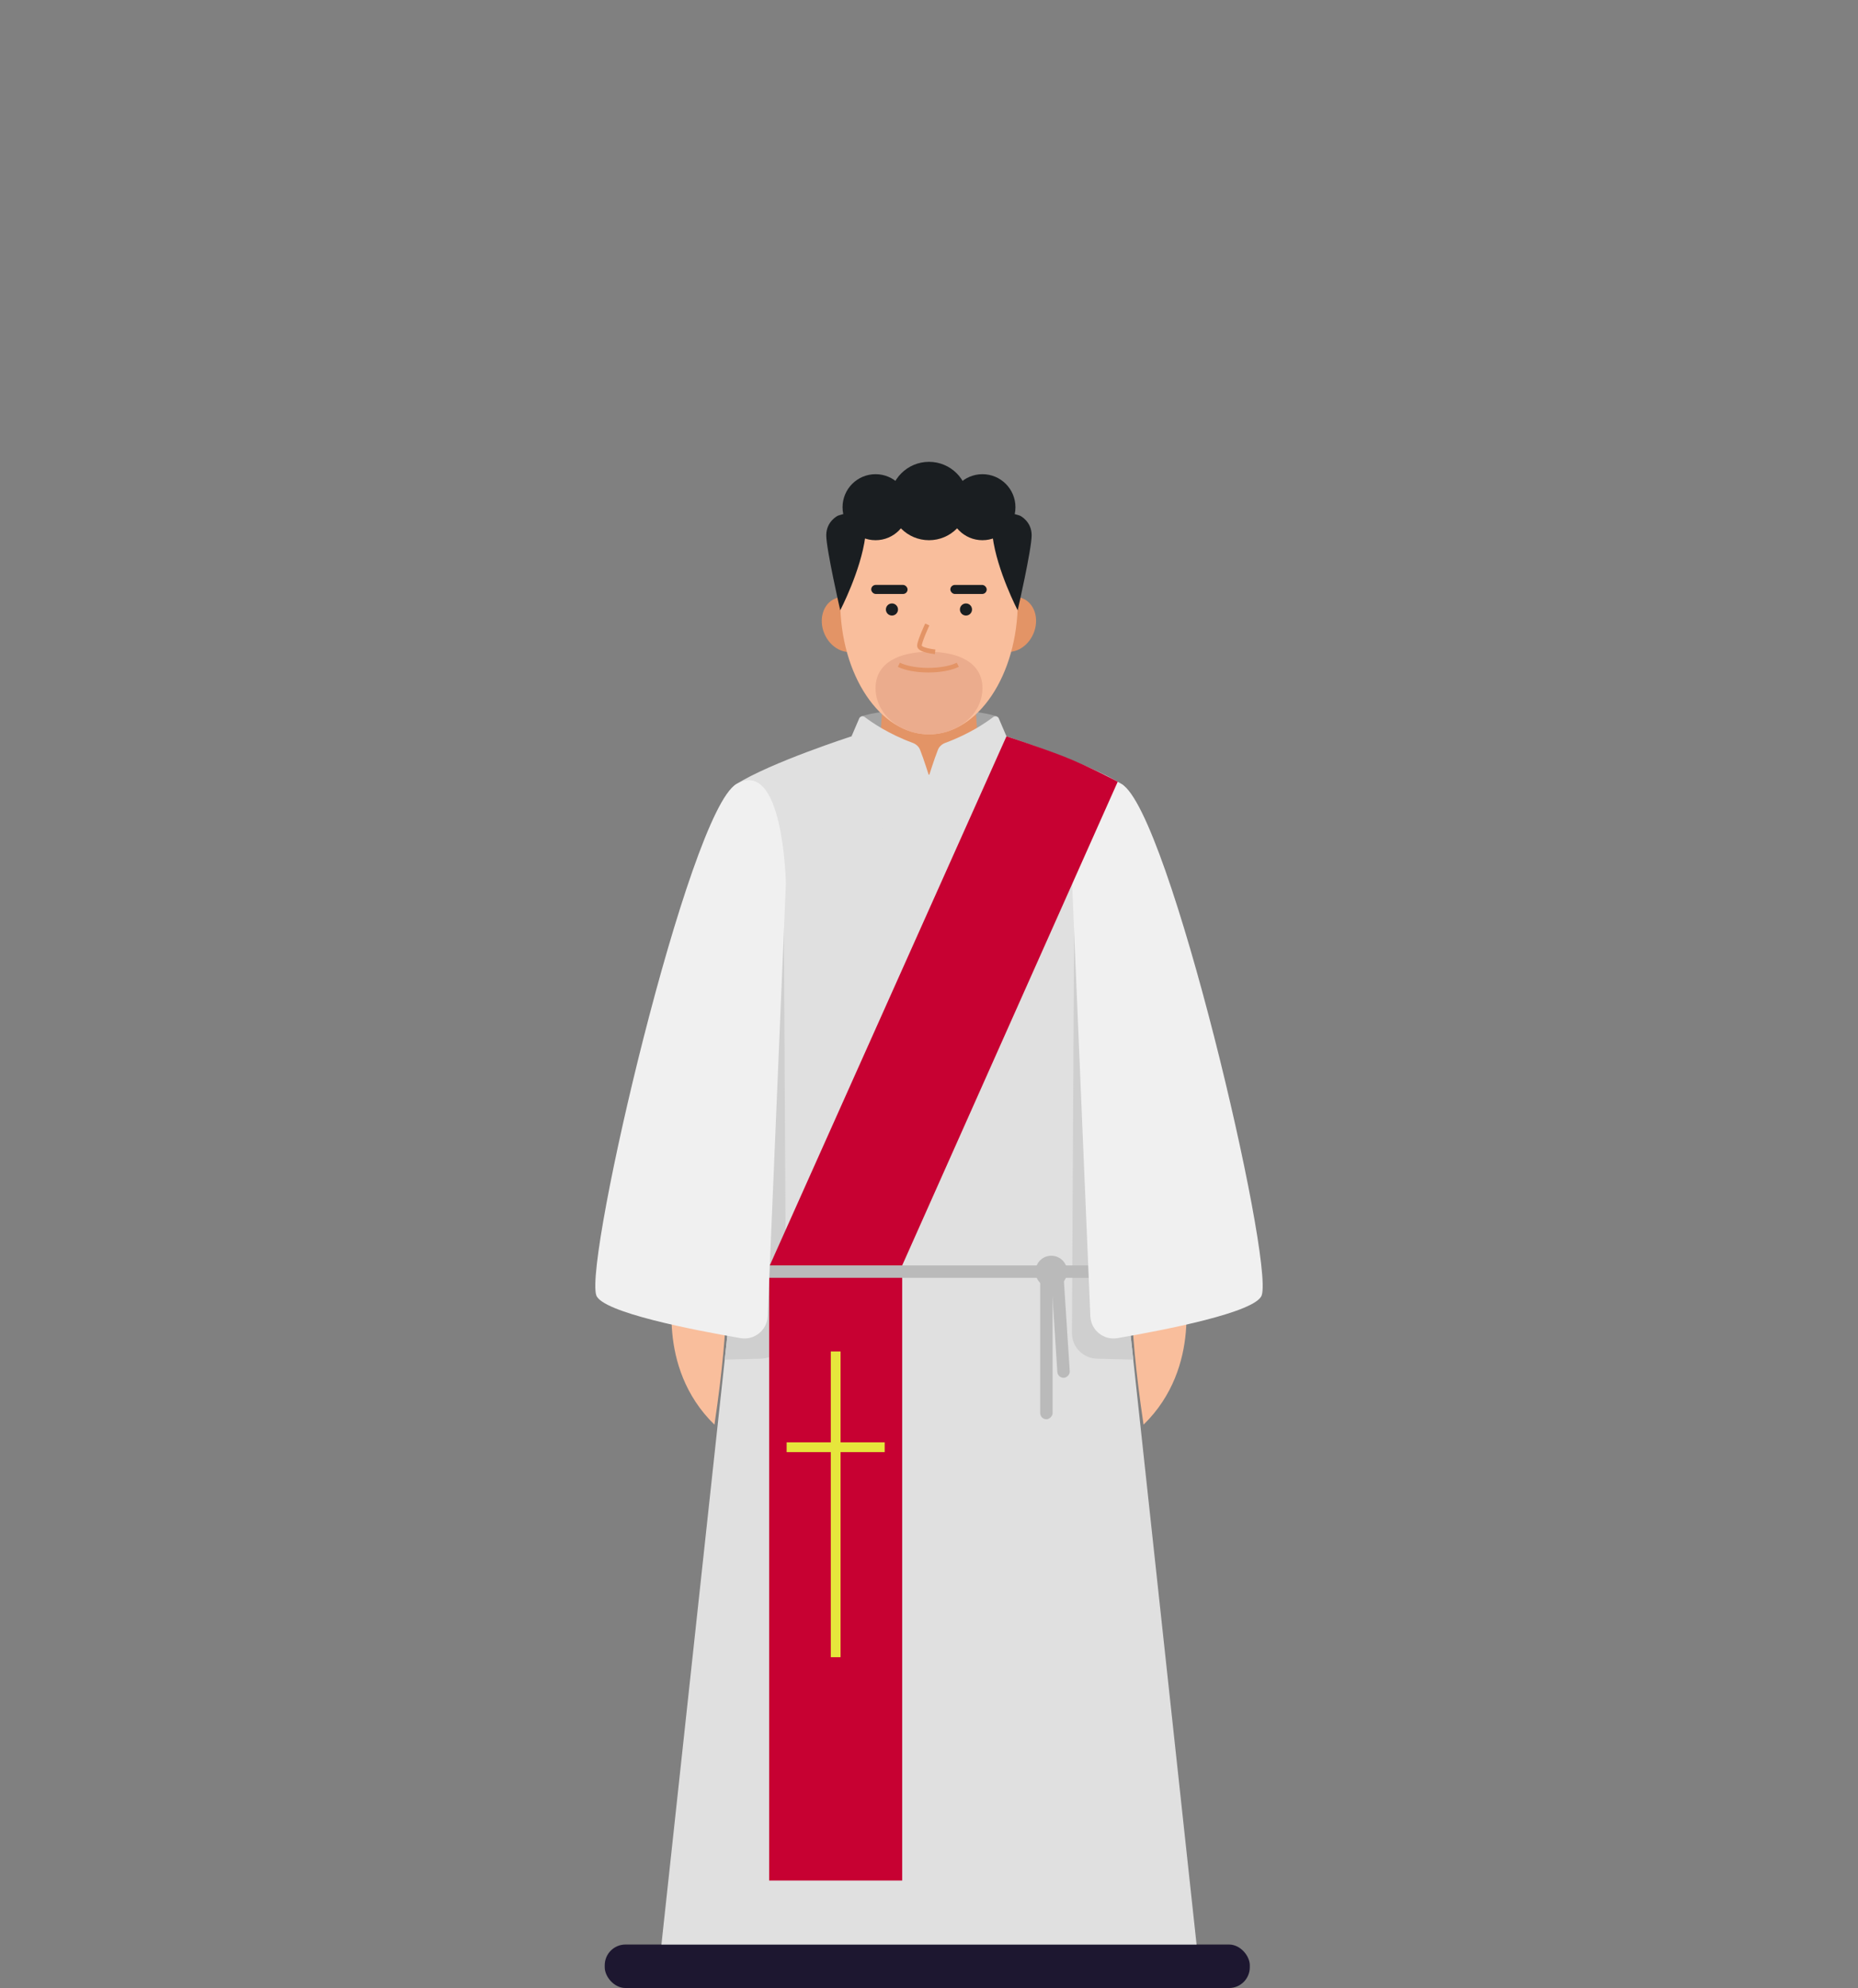 <?xml version="1.0" encoding="UTF-8"?>
<svg id="b" data-name="Warstwa 1" xmlns="http://www.w3.org/2000/svg" viewBox="0 0 1080 1155.18">
  <rect x="0" y="0" width="1080" height="1155.18" fill="#808080" stroke="none"/>
  <path d="m579.26,416.21s-5.72-2.04-16.17-2.93c-10.44-.89-.39,23.61-.39,23.61,0,0,18.22-14.75,16.56-20.68Z" fill="#a3a3a3"/>
  <path d="m500.74,416.21s5.72-2.04,16.17-2.93c10.44-.89.39,23.61.39,23.61,0,0-18.22-14.75-16.56-20.68Z" fill="#a3a3a3"/>
  <rect x="351.51" y="1129.91" width="374.96" height="25.27" rx="12.06" ry="12.06" fill="#1d1730"/>
  <polygon points="570.89 468.85 509.06 468.85 514.06 392.84 565.89 392.84 570.89 468.85" fill="#e39466"/>
  <polygon points="540 1129.91 540 450.16 458.06 450.16 384.47 1129.91 540 1129.91" fill="#e0e0e0"/>
  <path d="m494.97,427.85l4.5-10.49c.5-1.15,2.1-1.53,3.15-.73,4.08,3.11,13.89,9.88,27.88,15.02,2.02.74,3.61,2.22,4.33,4.08,2.2,5.58,5.16,15.02,5.16,15.02,0,0-21.48,1.86-45.03-22.91Z" fill="#e0e0e0"/>
  <path d="m494.97,427.85s-46.79,15.09-67.06,27.83c-17.58,11.05,33.24,93.93,33.24,93.93l74.36-98.85-40.54-22.91Z" fill="#e0e0e0"/>
  <path d="m421.26,790.04l21.14-.55c8.03-.21,14.45-6.74,14.52-14.77l-1.26-234.4-4.49-31.59-15.94,152.23-13.98,129.09Z" fill="#cfcfcf"/>
  <polygon points="540 1129.91 540 450.16 621.94 450.16 695.53 1129.91 540 1129.91" fill="#e0e0e0"/>
  <path d="m585.03,427.85l-4.5-10.49c-.5-1.15-2.1-1.53-3.15-.73-4.08,3.11-13.89,9.88-27.88,15.02-2.02.74-3.61,2.22-4.33,4.08-2.2,5.58-5.16,15.02-5.16,15.02,0,0,21.48,1.86,45.03-22.91Z" fill="#e0e0e0"/>
  <path d="m585.03,427.85s46.79,15.09,67.06,27.83c17.58,11.05-33.24,93.93-33.24,93.93l-74.36-98.85,40.54-22.91Z" fill="#e0e0e0"/>
  <path d="m658.74,790.04l-21.14-.55c-8.03-.21-14.45-6.74-14.52-14.77l1.26-234.4,4.49-31.59,15.94,152.23,13.98,129.09Z" fill="#cfcfcf"/>
  <rect x="447.08" y="738.94" width="77.33" height="353.78" fill="#c70132"/>
  <g>
    <rect x="482.91" y="785.28" width="5.67" height="177.67" fill="#e6e63c"/>
    <rect x="482.91" y="812.44" width="5.67" height="57" transform="translate(1326.69 355.2) rotate(90)" fill="#e6e63c"/>
  </g>
  <g>
    <rect x="424.22" y="735.28" width="231.57" height="7.22" rx="3.61" ry="3.61" fill="#bababa"/>
    <rect x="564.7" y="777.54" width="87.08" height="7.22" rx="3.61" ry="3.61" transform="translate(1389.39 172.91) rotate(90)" fill="#bababa"/>
    <rect x="584.85" y="765.5" width="63" height="7.22" rx="3.61" ry="3.61" transform="translate(1344.02 104.34) rotate(86.29)" fill="#bababa"/>
    <circle cx="611.1" cy="738.89" r="9.22" fill="#bababa"/>
  </g>
  <path d="m392.18,746.05s-11.56,48,23.11,81.78c9.78-65.78,6.22-85.33,6.22-85.33l-29.33,3.56Z" fill="#f9be9c"/>
  <path d="m446.22,764.72c-.28,8.17-7.7,14.21-15.75,12.83-26.97-4.61-80.61-14.98-83.88-24.93-7.01-21.3,53.78-280.75,81.33-296.94,27.56-16.19,28.89,57.77,28.89,57.77l-10.59,251.27Z" fill="#f0f0f0"/>
  <path d="m687.82,746.05s11.56,48-23.11,81.78c-9.78-65.78-6.22-85.33-6.22-85.33l29.33,3.56Z" fill="#f9be9c"/>
  <path d="m633.78,764.72c.28,8.17,7.7,14.21,15.75,12.83,26.97-4.61,80.61-14.98,83.88-24.93,7.01-21.3-53.78-280.75-81.33-296.94-27.56-16.19-28.89,57.77-28.89,57.77l10.59,251.27Z" fill="#f0f0f0"/>
  <g>
    <g>
      <ellipse cx="588.21" cy="362.86" rx="16.35" ry="13.62" transform="translate(25.31 763.87) rotate(-67.14)" fill="#e39466"/>
      <ellipse cx="491.74" cy="362.86" rx="13.62" ry="16.35" transform="translate(-102.35 219.57) rotate(-22.86)" fill="#e39466"/>
    </g>
    <path d="m591.6,349.53c0,42.63-23.1,77.18-51.6,77.18s-51.6-34.56-51.6-77.18,23.1-60.72,51.6-60.72,51.6,18.1,51.6,60.72Z" fill="#f9be9c"/>
    <path d="m571.07,399.87c0,14.83-13.91,26.85-31.07,26.85s-31.07-12.02-31.07-26.85,13.91-21.12,31.07-21.12,31.07,6.29,31.07,21.12Z" fill="#ebac8d"/>
    <rect x="506.41" y="339.88" width="21.13" height="5.26" rx="2.63" ry="2.63" fill="#1a1e21"/>
    <circle cx="518.46" cy="354.16" r="3.52" fill="#1a1e21"/>
    <path d="m522.49,386.28c3.84,1.9,10.07,3.14,17.13,3.14s13.28-1.24,17.13-3.14" fill="none" stroke="#e39466" stroke-miterlimit="10" stroke-width="2.67"/>
    <path d="m486.95,299.7s-6.67,3.23-6.67,11.34,8.12,43.6,8.12,43.6c0,0,12.01-23.02,14.57-42.82,2.56-19.8-16.02-12.12-16.02-12.12Z" fill="#1a1e21"/>
    <rect x="552.41" y="339.88" width="21.13" height="5.26" rx="2.63" ry="2.63" transform="translate(1125.95 685.03) rotate(-180)" fill="#1a1e21"/>
    <circle cx="561.49" cy="354.16" r="3.52" fill="#1a1e21"/>
    <path d="m593,299.7s6.67,3.23,6.67,11.34-8.12,43.6-8.12,43.6c0,0-12.01-23.02-14.57-42.82-2.56-19.8,16.02-12.12,16.02-12.12Z" fill="#1a1e21"/>
    <path d="m543.56,378.74s-9.12-.89-9.12-3.48,4.56-12.39,4.56-12.39" fill="none" stroke="#e39466" stroke-miterlimit="10" stroke-width="2.67"/>
    <g>
      <g>
        <circle cx="508.93" cy="294.72" r="19.18" fill="#1a1e21"/>
        <circle cx="571.07" cy="294.72" r="19.18" fill="#1a1e21"/>
      </g>
      <circle cx="540" cy="291.13" r="22.77" fill="#1a1e21"/>
    </g>
  </g>
  <path d="m649.69,454.24s-16.98-9.06-31.42-14.71c-13.42-5.25-33.24-11.68-33.24-11.68l-137.57,307.43h76.96l125.28-281.04Z" fill="#c70132"/>
</svg>